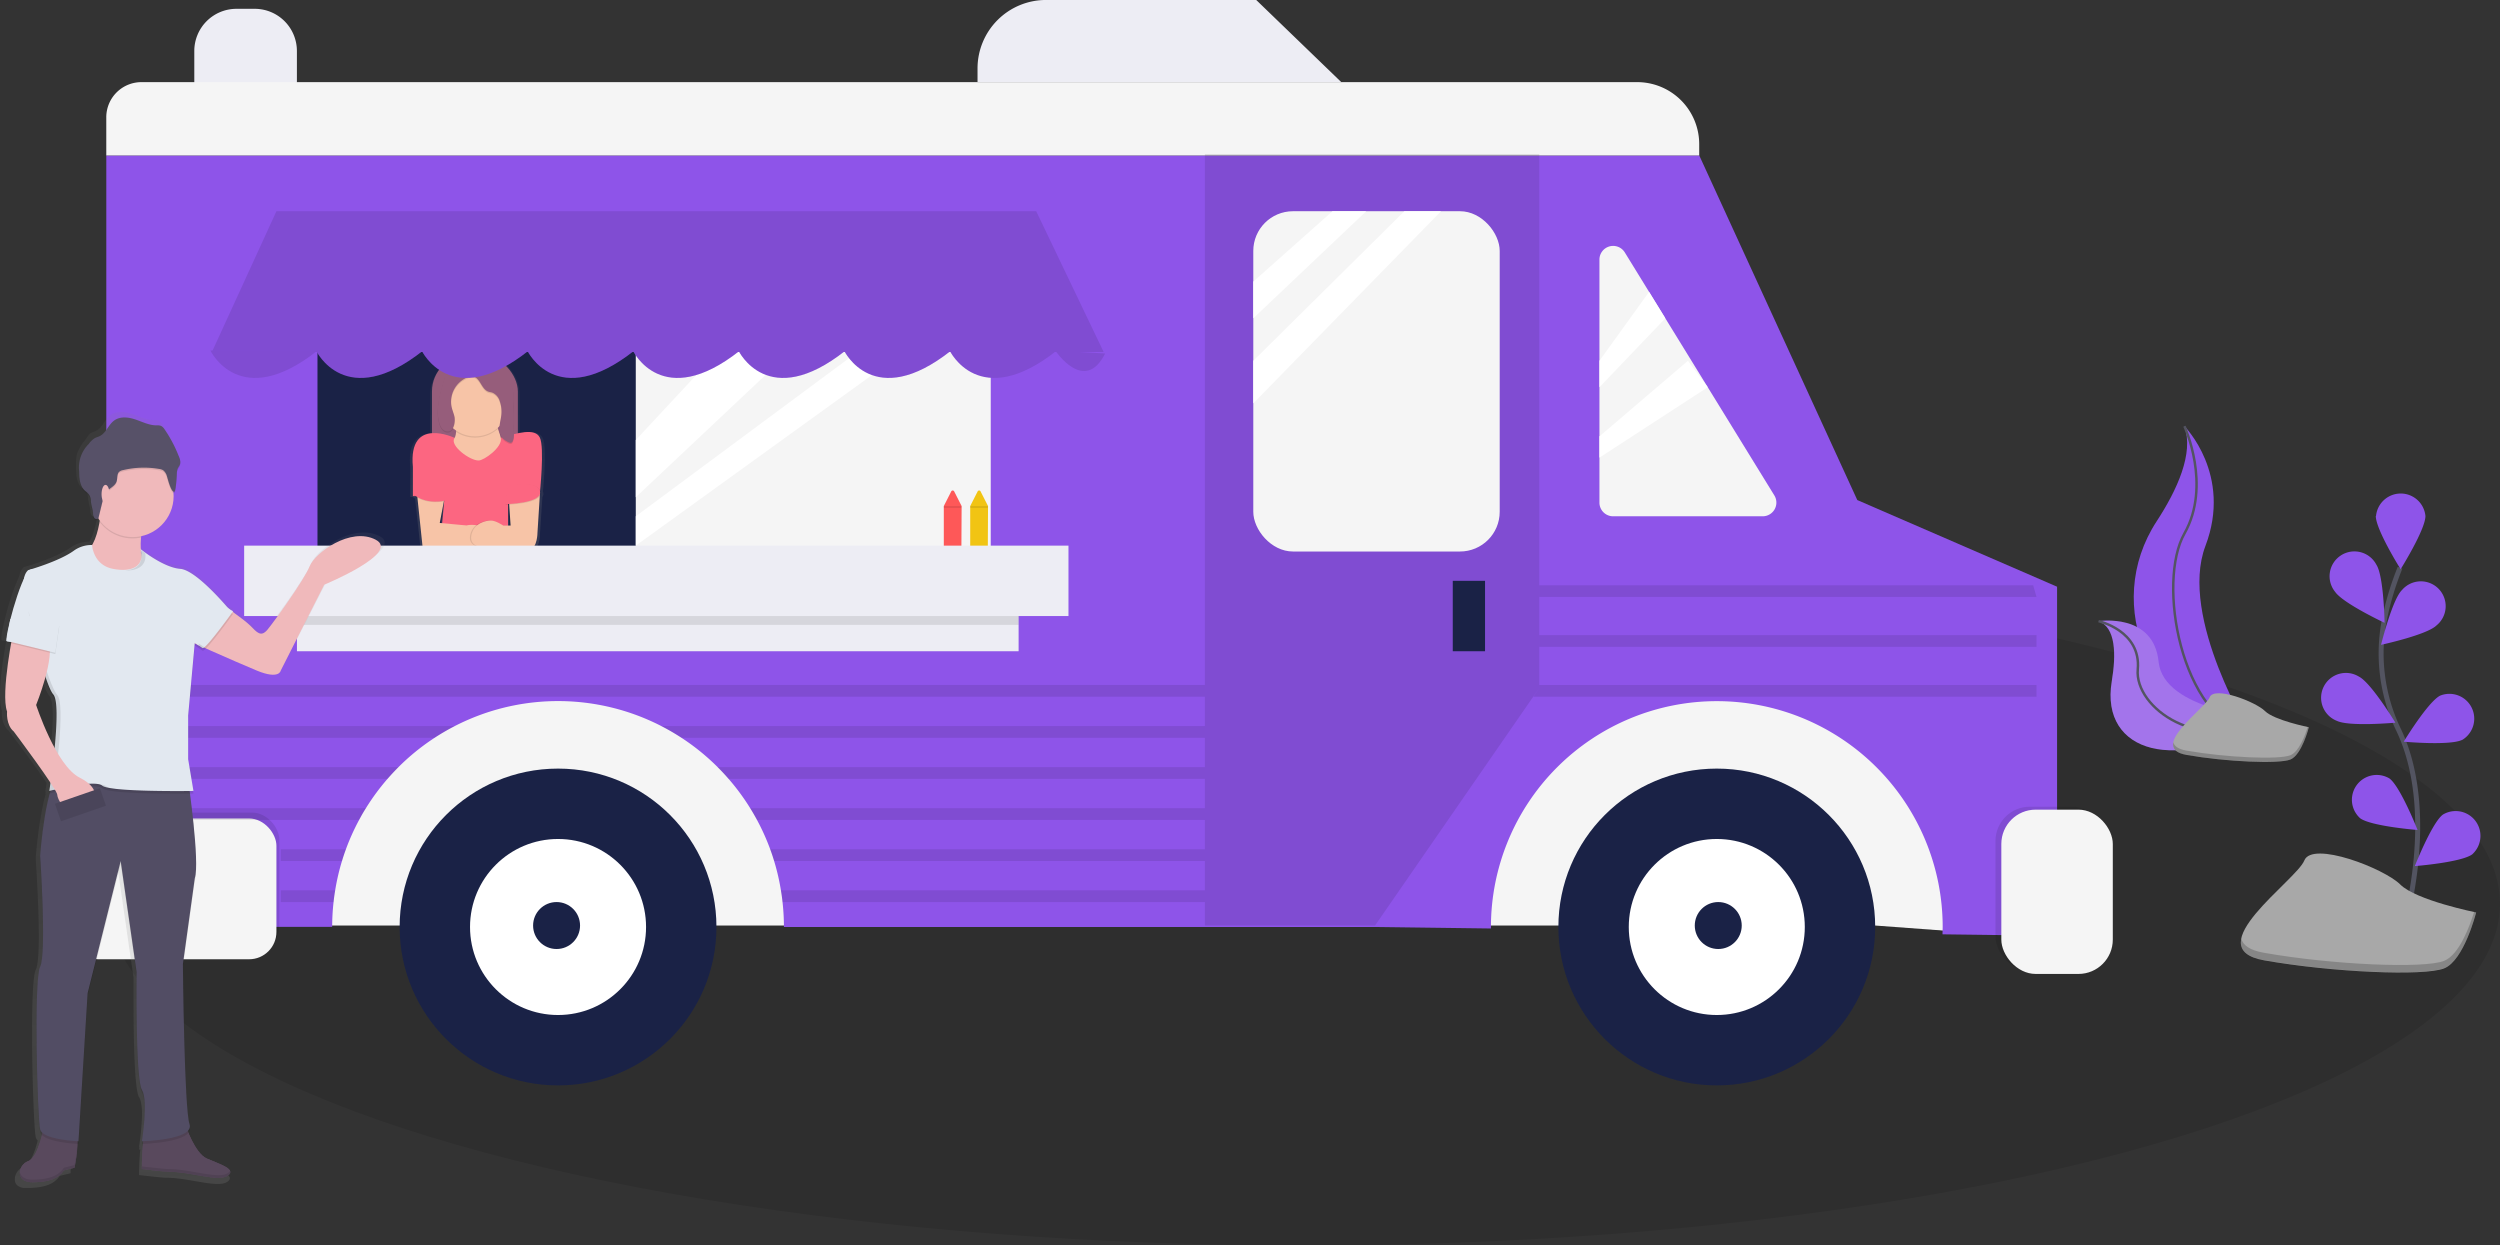 <svg id="e2331fcb-09a1-43a6-a836-11e9ed08f05e" data-name="Layer 1" xmlns="http://www.w3.org/2000/svg" xmlns:xlink="http://www.w3.org/1999/xlink" width="1007.23" height="501.78" viewBox="0 0 1007.23 501.78"><rect x="0" y="0" width="1007.23" height="501.78" fill="#333333" stroke="none"/><defs><linearGradient id="a20a9297-c234-4a70-9006-58f7c2427dc2" x1="288.71" y1="421.5" x2="288.71" y2="341.93" gradientUnits="userSpaceOnUse"><stop offset="0" stop-color="gray" stop-opacity="0.25"/><stop offset="0.54" stop-color="gray" stop-opacity="0.12"/><stop offset="1" stop-color="gray" stop-opacity="0.1"/></linearGradient><linearGradient id="714ebb76-d382-48fe-8fed-47a040c65ba8" x1="-728.17" y1="677.83" x2="-728.17" y2="365.17" gradientTransform="matrix(-1, 0, 0, 1, -554, 0)" xlink:href="#a20a9297-c234-4a70-9006-58f7c2427dc2"/></defs><title>street_food</title><ellipse cx="525.47" cy="364.13" rx="481.76" ry="137.65" opacity="0.1"/><path d="M976.47,370.83s19.42,19.42,8.46,48.24,18.8,76.75,18.8,76.75l-.91-.15c-39.89-7-59.71-52.66-37.53-86.55C973.53,396.51,980.3,381.73,976.47,370.83Z" transform="translate(-96.38 -199.11)" fill="#8e54e9"/><path d="M976.47,370.83s11,23.81,0,43.23-1.88,73.93,27.25,81.76" transform="translate(-96.38 -199.11)" fill="none" stroke="#535461" stroke-miterlimit="10"/><path d="M941.88,449.38s22.16-3.53,24.18,16.33,42.62,22.61,42.62,22.61l-.76.51c-33.52,22-65.56,14-60.73-15.2C949,462.77,948.83,451.86,941.88,449.38Z" transform="translate(-96.38 -199.11)" fill="#8e54e9"/><path d="M941.88,449.38s22.16-3.53,24.18,16.33,42.62,22.61,42.62,22.61l-.76.51c-33.52,22-65.56,14-60.73-15.2C949,462.77,948.83,451.86,941.88,449.38Z" transform="translate(-96.38 -199.11)" fill="#f5f5f5" opacity="0.2"/><path d="M941.88,449.38s17.2,3.78,15.79,19.42,25.55,34.39,51,19.53" transform="translate(-96.38 -199.11)" fill="none" stroke="#535461" stroke-miterlimit="10"/><polygon points="803.37 376.43 755.5 372.89 126.14 372.89 126.14 280.7 803.37 280.7 803.37 376.43" fill="#f5f5f5"/><path d="M216,244H174.66V219.66a17,17,0,0,1,17-17H199a17,17,0,0,1,17,17Z" transform="translate(-96.38 -199.11)" fill="#ededf4"/><path d="M925.16,435.49V576.14l-46.16-.6c0-1,.07-2,.07-2.94a91,91,0,1,0-182,0c0,.2,0,.4,0,.59L651,572.59H412.22a91,91,0,0,0-.56-10c-.17-1.6-.38-3.17-.65-4.73A89.41,89.41,0,0,0,408.27,546c-.48-1.6-1-3.17-1.58-4.73a91.58,91.58,0,0,0-5.32-11.82c-.86-1.61-1.78-3.18-2.74-4.73a91.18,91.18,0,0,0-8.71-11.82q-2.13-2.45-4.41-4.73a91,91,0,0,0-128.59,0q-2.29,2.29-4.41,4.73a91.18,91.18,0,0,0-8.71,11.82c-1,1.55-1.88,3.12-2.74,4.73a91.58,91.58,0,0,0-5.32,11.82c-.57,1.56-1.1,3.13-1.58,4.73a89.41,89.41,0,0,0-2.74,11.82c-.27,1.56-.48,3.13-.65,4.73a91,91,0,0,0-.56,10h-91V261.75H781l63.67,138.83L923.8,434.9Z" transform="translate(-96.38 -199.11)" fill="#8e54e9"/><path d="M57,33.09h602.6a25,25,0,0,1,25,25v4.55a0,0,0,0,1,0,0H42.82a0,0,0,0,1,0,0V47.26A14.17,14.17,0,0,1,57,33.09Z" fill="#f5f5f5"/><path d="M636.78,232.2H490.22v-5.52a27.58,27.58,0,0,1,27.58-27.58h84.7Z" transform="translate(-96.38 -199.11)" fill="#ededf4"/><rect x="29.82" y="327.38" width="82.73" height="56.73" rx="11" ry="11" opacity="0.1"/><polygon points="553.99 372.89 485.44 372.89 485.44 62.05 620.17 62.05 620.17 277.15 553.99 372.89" opacity="0.1"/><rect x="28.64" y="329.75" width="82.73" height="56.73" rx="11" ry="11" fill="#f5f5f5"/><rect x="803.96" y="325.02" width="44.91" height="66.19" rx="13.83" ry="13.83" opacity="0.1"/><rect x="806.32" y="326.2" width="44.91" height="66.19" rx="13.83" ry="13.83" fill="#f5f5f5"/><rect x="127.91" y="94.55" width="270.65" height="146.55" fill="#1a2246"/><rect x="256.15" y="106.96" width="143.01" height="126.46" fill="#f5f5f5"/><polygon points="256.15 208.01 358.97 131.78 373.16 135.33 256.15 219.83 256.15 208.01" fill="#fff"/><polygon points="256.15 177.28 311.7 117.6 337.7 123.51 256.15 200.33 256.15 177.28" fill="#fff"/><rect x="504.94" y="85.1" width="99.28" height="137.1" rx="16" ry="16" fill="#f5f5f5"/><rect x="585.31" y="234.01" width="13" height="28.37" fill="#1a2246"/><path d="M740.78,303.7v97.9a5.52,5.52,0,0,0,5.52,5.52h60.25a5.52,5.52,0,0,0,4.7-8.41L751,300.81A5.52,5.52,0,0,0,740.78,303.7Z" transform="translate(-96.38 -199.11)" fill="#f5f5f5"/><polygon points="536.85 85.1 504.94 113.46 504.94 128.24 550.44 85.1 536.85 85.1" fill="#fff"/><polygon points="504.94 145.36 504.94 162.51 580.58 85.1 565.8 85.1 504.94 145.36" fill="#fff"/><polygon points="664.4 117.6 644.4 145.36 644.4 156.01 670.95 128.24 664.4 117.6" fill="#fff"/><polygon points="680.05 145.36 644.4 175.81 644.4 184.38 688.04 156.01 680.05 145.36" fill="#fff"/><circle cx="224.83" cy="373.48" r="63.82" fill="#1a2246"/><circle cx="224.83" cy="373.48" r="35.46" fill="#fff"/><circle cx="224.24" cy="372.89" r="9.46" fill="#1a2246"/><circle cx="691.68" cy="373.48" r="63.82" fill="#1a2246"/><circle cx="691.68" cy="373.48" r="35.46" fill="#fff"/><circle cx="692.27" cy="372.89" r="9.46" fill="#1a2246"/><rect x="42.23" y="275.97" width="443.21" height="4.73" opacity="0.1"/><polyline points="820.5 280.7 617.81 280.7 620.17 277.15 620.17 275.97 820.5 275.97" opacity="0.1"/><polyline points="820.5 260.61 620.17 260.61 620.17 255.88 820.5 255.88" opacity="0.1"/><polyline points="820.5 240.51 620.17 240.51 620.17 235.79 819.14 235.79" opacity="0.1"/><path d="M279.6,491.63a90.64,90.64,0,0,0-8.11,4.73H138.61v-4.73Z" transform="translate(-96.38 -199.11)" opacity="0.1"/><path d="M581.82,491.63v4.73H370.94a90.64,90.64,0,0,0-8.11-4.73Z" transform="translate(-96.38 -199.11)" opacity="0.1"/><path d="M256.92,508.18q-2.29,2.29-4.41,4.73H138.61v-4.73Z" transform="translate(-96.38 -199.11)" opacity="0.1"/><path d="M581.82,508.18v4.73H389.92q-2.13-2.45-4.41-4.73Z" transform="translate(-96.38 -199.11)" opacity="0.1"/><path d="M243.8,524.72c-1,1.55-1.88,3.12-2.74,4.73H138.61v-4.73Z" transform="translate(-96.38 -199.11)" opacity="0.1"/><path d="M581.82,524.72v4.73H401.37c-.86-1.61-1.78-3.18-2.74-4.73Z" transform="translate(-96.38 -199.11)" opacity="0.1"/><path d="M235.74,541.27c-.57,1.56-1.1,3.13-1.58,4.73H209.52v-4.73Z" transform="translate(-96.38 -199.11)" opacity="0.1"/><path d="M581.82,541.27V546H408.27c-.48-1.6-1-3.17-1.58-4.73Z" transform="translate(-96.38 -199.11)" opacity="0.1"/><path d="M231.41,557.82c-.27,1.56-.48,3.13-.65,4.73H209.52v-4.73Z" transform="translate(-96.38 -199.11)" opacity="0.1"/><path d="M581.82,557.82v4.73H411.66c-.17-1.6-.38-3.17-.65-4.73Z" transform="translate(-96.38 -199.11)" opacity="0.1"/><path d="M483.72,420h-7.09V403l3-5.91a.66.66,0,0,1,1.18,0l3,5.91Z" transform="translate(-96.38 -199.11)" fill="#fe5858"/><rect x="380.25" y="203.91" width="7.09" height="0.71" opacity="0.1"/><path d="M494.36,420h-7.09V403l3-5.91a.66.66,0,0,1,1.18,0l3,5.91Z" transform="translate(-96.38 -199.11)" fill="#f1c413"/><rect x="390.89" y="203.91" width="7.09" height="0.71" opacity="0.1"/><path d="M315.26,397.59a3,3,0,0,0-.15-.45c.41-4.24,1.61-18.28-.12-21.64-1.35-2.62-5-2.6-9.31-1.7,0-.45.06-.9.06-1.36V358.09a16.43,16.43,0,0,0-16.67-16.17h-2.7a16.43,16.43,0,0,0-16.67,16.17v14.35c0,.42,0,.84.05,1.26-4.67.32-9.1,3.24-8.07,13.73v11.93h.94a10.76,10.76,0,0,0,1,.6l2.2,20.27H273l-.09,1h28.1c2.3.17,4.59.29,6.38.28a13.26,13.26,0,0,0,3.45-.28c3.08-1,3.08-7,3.08-7l1-14.93A2,2,0,0,0,315.26,397.59Zm-40.54,3.66.1,0,0,.19-.1-.08Zm26.93,2.5.51,7.54h-.51ZM273,410.29l1.72-8.78.11,0h0l-.83,8.89Z" transform="translate(-96.38 -199.11)" fill="url(#a20a9297-c234-4a70-9006-58f7c2427dc2)"/><rect x="174.04" y="143.06" width="34.6" height="46.21" rx="14.64" ry="14.64" fill="#965d7b"/><path d="M279.57,375.54s-18.81-9-16.84,11.68V399h12.79l-2,21.65h27.55V399s10.82,1,12.79-1c0,0,2-18.7,0-22.63s-8.91-1.84-15.8.12S279.57,375.54,279.57,375.54Z" transform="translate(-96.38 -199.11)" fill="#fc6681"/><path d="M264.49,399l2.17,20.68h21.65s8.86-5.9,3.94-7.87-7.87-1-7.87-1l-10.82-1L275.61,399Z" transform="translate(-96.38 -199.11)" fill="#f7c4a7"/><path d="M313.42,398l-1,15.76s0,5.9-3,6.89-18.7-1-18.7-1-5.9,0-4.92-4.92,5.9-5.9,7.87-5.9,4.92,2,4.92,2h3L300.82,399Z" transform="translate(-96.38 -199.11)" opacity="0.1"/><path d="M313.92,398l-1,15.76s0,5.9-3,6.89-18.7-1-18.7-1-5.9,0-4.92-4.92,5.9-5.9,7.87-5.9,4.92,2,4.92,2h3L301.31,399Z" transform="translate(-96.38 -199.11)" fill="#f7c4a7"/><path d="M263,398.52s4,4,12.3,2.62C276.19,401,264.49,396.79,263,398.52Z" transform="translate(-96.38 -199.11)" opacity="0.1"/><path d="M300.08,402.47s15.32-.25,14.09-5.19-13.1-2.22-13.1-2.22Z" transform="translate(-96.38 -199.11)" opacity="0.1"/><path d="M263,398.27s4.94,4.94,15.07,2S264.49,396.54,263,398.27Z" transform="translate(-96.38 -199.11)" fill="#fc6681"/><path d="M299.83,402.23s15.32-.25,14.09-5.19-13.1-2.22-13.1-2.22Z" transform="translate(-96.38 -199.11)" fill="#fc6681"/><path d="M278.47,361.86s3,10.82,1,13.78,6.2,9.07,9.75,9c2.11,0,9.58-5.26,8.95-9-.51-3.07-4.92-11.81-3.94-15.74Z" transform="translate(-96.38 -199.11)" fill="#f7c4a7"/><path d="M287.82,375.41a13.72,13.72,0,0,0,9-3.38c-1.41-3.86-3.32-8.91-2.64-11.64l-15.74,2s1.75,6.41,1.66,10.71A13.71,13.71,0,0,0,287.82,375.41Z" transform="translate(-96.38 -199.11)" opacity="0.1"/><circle cx="191.44" cy="162.03" r="13.78" fill="#f7c4a7"/><path d="M279.43,367.21c-.34-1.3-.87-2.54-1.14-3.85a10.61,10.61,0,0,1,6.5-11.76,4.26,4.26,0,0,1,2.13-.31c2.92.47,3.35,5,6.12,6.07.55.21,1.15.25,1.71.44a5.36,5.36,0,0,1,3,3.53,12.53,12.53,0,0,1,.64,5.19c-.15,1.67-.63,3.3-.76,5a6.12,6.12,0,0,0,1.3,4.7,8,8,0,0,0,2,1.4c.51.28,1.15.56,1.63.24a1.38,1.38,0,0,0,.46-.66c.72-1.77.37-3.76.2-5.66a57.26,57.26,0,0,1,.09-8.76c.15-2.36.3-4.81-.56-7a15.3,15.3,0,0,0-2.56-4,17.9,17.9,0,0,0-3.11-3.2,12.91,12.91,0,0,0-7.56-2.26,37.84,37.84,0,0,0-7.94,1c-1.91.39-4,.88-5.15,2.43a8.1,8.1,0,0,0-1.16,2.8l-.79,2.88a38.27,38.27,0,0,0-1.75,9.4c0,2.33.36,7.37,3,8.38C279.16,374.54,280,369.45,279.43,367.21Z" transform="translate(-96.38 -199.11)" opacity="0.1"/><path d="M279.43,366.72c-.34-1.3-.87-2.54-1.14-3.85a10.61,10.61,0,0,1,6.5-11.76,4.26,4.26,0,0,1,2.13-.31c2.92.47,3.35,5,6.12,6.07.55.21,1.15.25,1.71.44a5.36,5.36,0,0,1,3,3.53,12.53,12.53,0,0,1,.64,5.19c-.15,1.67-.63,3.3-.76,5a6.12,6.12,0,0,0,1.3,4.7,8,8,0,0,0,2,1.4c.51.28,1.15.56,1.63.24a1.38,1.38,0,0,0,.46-.66c.72-1.77.37-3.76.2-5.66a57.26,57.26,0,0,1,.09-8.76c.15-2.36.3-4.81-.56-7a15.3,15.3,0,0,0-2.56-4,17.9,17.9,0,0,0-3.11-3.2,12.91,12.91,0,0,0-7.56-2.26,37.84,37.84,0,0,0-7.94,1c-1.91.39-4,.88-5.15,2.43a8.1,8.1,0,0,0-1.16,2.8l-.79,2.88a38.27,38.27,0,0,0-1.75,9.4c0,2.33.36,7.37,3,8.38C279.16,374,280,369,279.43,366.72Z" transform="translate(-96.38 -199.11)" fill="#965d7b"/><path d="M223.71,340.35s11.82,24.82,43.14,0" transform="translate(-96.38 -199.11)" fill="#8e54e9"/><path d="M266.26,340.35s11.82,24.82,43.14,0" transform="translate(-96.38 -199.11)" fill="#8e54e9"/><path d="M308.8,340.35s11.82,24.82,43.14,0" transform="translate(-96.38 -199.11)" fill="#8e54e9"/><path d="M351.35,340.35s11.82,24.82,43.14,0" transform="translate(-96.38 -199.11)" fill="#8e54e9"/><path d="M393.9,340.35s11.82,24.82,43.14,0" transform="translate(-96.38 -199.11)" fill="#8e54e9"/><path d="M436.45,340.35s11.82,24.82,43.14,0" transform="translate(-96.38 -199.11)" fill="#8e54e9"/><path d="M479,340.35s11.82,24.82,43.14,0" transform="translate(-96.38 -199.11)" fill="#8e54e9"/><path d="M521.54,340.35s11.82,17.73,20.09,1.18" transform="translate(-96.38 -199.11)" fill="#8e54e9"/><path d="M223.71,340.35s11.82,24.82,43.14,0" transform="translate(-96.38 -199.11)" opacity="0.1"/><path d="M266.26,340.35s11.82,24.82,43.14,0" transform="translate(-96.38 -199.11)" opacity="0.1"/><path d="M308.8,340.35s11.82,24.82,43.14,0" transform="translate(-96.38 -199.11)" opacity="0.1"/><path d="M351.35,340.35s11.82,24.82,43.14,0" transform="translate(-96.38 -199.11)" opacity="0.1"/><path d="M393.9,340.35s11.82,24.82,43.14,0" transform="translate(-96.38 -199.11)" opacity="0.1"/><path d="M436.45,340.35s11.82,24.82,43.14,0" transform="translate(-96.38 -199.11)" opacity="0.1"/><path d="M479,340.35s11.82,24.82,43.14,0" transform="translate(-96.38 -199.11)" opacity="0.1"/><path d="M521.54,340.35s11.82,17.73,20.09,1.18" transform="translate(-96.38 -199.11)" opacity="0.1"/><polygon points="444.66 141.83 85.37 141.83 111.37 85.1 417.48 85.1 444.66 141.83" fill="#8e54e9"/><polygon points="444.66 141.83 85.37 141.83 111.37 85.1 417.48 85.1 444.66 141.83" opacity="0.1"/><path d="M181.16,340.35s11.82,24.82,43.14,0" transform="translate(-96.38 -199.11)" fill="#8e54e9"/><path d="M181.16,340.35s11.82,24.82,43.14,0" transform="translate(-96.38 -199.11)" opacity="0.1"/><rect x="119.64" y="241.11" width="290.75" height="21.27" fill="#ededf4"/><rect x="98.37" y="219.83" width="332.11" height="28.37" fill="#ededf4"/><rect x="119.64" y="248.2" width="290.75" height="3.55" opacity="0.1"/><path d="M1026.59,492.1s-13.94-2.79-17.65-6.5-20.44-10.22-22.3-5.57-25.09,20.44-9.29,23.23,37.17,3.72,41.81,1.86S1026.59,492.1,1026.59,492.1Z" transform="translate(-96.38 -199.11)" fill="#a8a8a8"/><path d="M977.34,501.53c15.8,2.79,37.17,3.72,41.81,1.86,3.54-1.42,6-8.21,7-11.38l.46.1s-2.79,11.15-7.43,13-26,.93-41.81-1.86c-4.56-.8-5.86-2.69-5.37-5.09C972.36,499.73,973.95,500.93,977.34,501.53Z" transform="translate(-96.38 -199.11)" opacity="0.2"/><path d="M1065.25,571.08s13.21-44.87-2.48-77.89a70.87,70.87,0,0,1-5.73-44.46,119.19,119.19,0,0,1,6.29-20.87" transform="translate(-96.38 -199.11)" fill="none" stroke="#535461" stroke-miterlimit="10" stroke-width="2"/><path d="M1053.57,407c0,5.5,10,21.44,10,21.44s10-15.95,10-21.44a10,10,0,0,0-19.91,0Z" transform="translate(-96.38 -199.11)" fill="#8e54e9"/><path d="M1037.11,437.45c3,4.62,20,12.59,20,12.59s-.31-18.8-3.3-23.41a10,10,0,1,0-16.72,10.82Z" transform="translate(-96.38 -199.11)" fill="#8e54e9"/><path d="M1037.83,489.5c4.91,2.48,23.63.77,23.63.77s-9.76-16.07-14.67-18.55a10,10,0,1,0-9,17.78Z" transform="translate(-96.38 -199.11)" fill="#8e54e9"/><path d="M1047.24,528.76c4.42,3.27,23.16,4.75,23.16,4.75s-6.9-17.49-11.32-20.76a10,10,0,0,0-11.84,16Z" transform="translate(-96.38 -199.11)" fill="#8e54e9"/><path d="M1078,451.11c-3.94,3.83-22.32,7.8-22.32,7.8s4.5-18.25,8.44-22.08A10,10,0,1,1,1078,451.11Z" transform="translate(-96.38 -199.11)" fill="#8e54e9"/><path d="M1088.45,497.16c-4.91,2.48-23.63.77-23.63.77s9.76-16.07,14.67-18.55a10,10,0,0,1,9,17.78Z" transform="translate(-96.38 -199.11)" fill="#8e54e9"/><path d="M1092.44,543.31c-4.42,3.27-23.16,4.75-23.16,4.75s6.9-17.49,11.32-20.76a10,10,0,0,1,11.84,16Z" transform="translate(-96.38 -199.11)" fill="#8e54e9"/><path d="M1094,566.72s-24.15-4.83-30.59-11.27-35.42-17.71-38.64-9.66-43.47,35.42-16.1,40.25,64.4,6.44,72.44,3.22S1094,566.72,1094,566.72Z" transform="translate(-96.38 -199.11)" fill="#a8a8a8"/><path d="M1008.67,583c27.37,4.83,64.4,6.44,72.44,3.22,6.13-2.45,10.39-14.23,12.07-19.72l.81.17s-4.83,19.32-12.88,22.54-45.08,1.61-72.44-3.22c-7.9-1.39-10.16-4.67-9.31-8.81C1000,579.93,1002.79,582,1008.67,583Z" transform="translate(-96.38 -199.11)" opacity="0.2"/><path d="M97.15,485.42s-.55,5.4,2.74,8.11c0,0,10.19,13.42,15.26,21-.29,2.06-.49,3.31-.49,3.31h0l0,.28.13,0-.13.84.14,0c-2.89,10.35-4,25.44-4,25.44l0,.58c0,.32,0,.5,0,.5s1.18,17.26,1.22,30.64c0,6.51-.33,11.93-1.22,13.68-1.13,2.22-1.51,13.12-1.5,25.49,0,17.94.84,39.47,1.5,42.07a2.68,2.68,0,0,0,.78,1.25c-1,4-2.91,9.61-5.71,10.64a5.36,5.36,0,0,0-3.49,4.64s0,0,0,.06,0,.22,0,.34v.08q0,.15,0,.3l0,.1c0,.1,0,.19.07.29l0,.1c0,.09.06.19.1.28l0,.09c0,.1.09.19.14.28l0,.07a3.38,3.38,0,0,0,.5.65l0,0,.27.24.11.08.25.17.15.09.26.14.18.08.28.11.2.07.31.09.22.06.35.07.23,0,.42,0,.21,0,.68,0c7.12,0,10.95-1.62,13.14-4.86l4.38-1.08,0-.12v0l0-.13,0-.09,0-.09,0-.13,0-.17,0-.21,0-.09,0-.21h0l.1-.52V670l.05-.29v0c.05-.31.11-.64.17-1v-.06c.06-.36.11-.74.17-1.14v0c.06-.4.11-.81.16-1.24v-.05c0-.42.09-.85.13-1.29v-.07l0-.43v-.05q0-.42.06-.84v-.06q0-.2,0-.4v-.13q0-.39,0-.78l.43,0,3.83-60.53,13.68-54,6.56,45.33c0,1.49,0,4.51,0,8.35,0,12.91.25,36.7,2.23,39.83.85,1.35,1.18,3.91,1.21,6.8a102.91,102.91,0,0,1-1.21,13.2h.16c-.1.69-.16,1.09-.16,1.09l.5,0c-.36,3.54-.46,7.38-.49,9.21h0v.25c0,.52,0,.83,0,.83s9.31,1.08,10.95,1.08c9.18,0,20.8,4.32,24.63,1.62l.33-.26.07-.06.2-.19.05-.06.15-.19,0-.05a1.52,1.52,0,0,0,.11-.2v0a1.2,1.2,0,0,0,.06-.21v0a1.08,1.08,0,0,0,0-.22h0a1.14,1.14,0,0,0,0-.23h0c-.53-1.91-5.95-3.58-9.75-5.25-3.28-1.44-6.07-6.95-7.57-10.47a2.47,2.47,0,0,0,.55-2.16,2.55,2.55,0,0,0-.09-1.42c-2-6-2.64-56.6-2.73-64.39l4.92-35.06a22.8,22.8,0,0,0,.56-6.39c.07-8-1.55-21.71-2.55-29.26l1.44,0-.18-1.08h.18l-2.19-13V488.13l2.74-29.73,3.28,2.16c.25,0,.72-.36,1.33-1,7,3.07,16,7,21.11,9.06,9.31,3.78,9.85,0,9.85,0l18.06-35.13s31.75-13,21.35-18.38-25.18,5.4-27.37,10.81-14.78,22.7-17.52,25.94-4.38,1.08-7.12-1.62a77.49,77.49,0,0,0-7.31-5.68l.2-.27a8.18,8.18,0,0,1-2.88-2.17c-4.34-4.89-13.68-14.72-19-15.12-6.63-.5-15.15-7.09-16.29-8a25.81,25.81,0,0,1,.06-4.78h.05c0-.18,0-.37.06-.55a16.81,16.81,0,0,0,13.38-16.38c0-.42,0-.84-.05-1.26a.5.5,0,0,0,.3,0c.7-.2,1.08-6.84,1.08-7.75a5.72,5.72,0,0,1,.41-1.8c.23-.5.61-.93.83-1.44a2.92,2.92,0,0,0,.19-1.39,6.66,6.66,0,0,0-.78-3.07,53.48,53.48,0,0,0-5.86-10.82,3.59,3.59,0,0,0-1.33-1.21,4.87,4.87,0,0,0-1.91-.21c-3,0-5.8-1.44-8.65-2.39s-6.22-1.39-8.68.31-3.39,5.07-6,6.42c-.72.36-1.52.55-2.23.94A8.59,8.59,0,0,0,131,376a18,18,0,0,0-3.51,5.77,15.13,15.13,0,0,0-.48,4.49c0,.5,0,1,0,1.51,0,3,.32,6.44,2.77,8.21a5.76,5.76,0,0,1,1.42,1.47,4.46,4.46,0,0,1,.66,2.43c.12,1.67.78,3.34.9,5a3.38,3.38,0,0,0,.48,1.81,1.2,1.2,0,0,0,1.67.32l.1-.42c.18.26.36.52.55.77-.63,3.58-1.62,7.45-3.2,10H132a12.53,12.53,0,0,0-7.25,2.38c-6.15,4.37-18.81,7.89-18.81,7.89a5.79,5.79,0,0,0-1.73,3.4,103.35,103.35,0,0,0-5.64,16.6h0c-1.05,4.06-1.71,7.46-1.61,8.69l0,.22.08,0v0l-.09.48,1.94.47C97.38,465.58,95.22,480.08,97.15,485.42Zm12-2.7a112.89,112.89,0,0,0,3.73-10.92c1.21,3.66,2.39,6.55,3.39,7.68s1.33,4,1.36,7.88-.36,8.49-.8,12.94A117.29,117.29,0,0,1,109.19,482.72Z" transform="translate(-96.38 -199.11)" fill="url(#714ebb76-d382-48fe-8fed-47a040c65ba8)"/><path d="M171.13,652.53s3.73,11.19,8.52,13.32,12.25,4.26,8.52,6.92-15-1.6-24-1.6c-1.6,0-10.65-1.07-10.65-1.07s0-14.38,2.13-17S171.13,652.53,171.13,652.53Z" transform="translate(-96.38 -199.11)" fill="#59495d"/><path d="M114.14,652.53s-2.13,12.78-6.39,14.38-5.33,8.52,1.6,8.52,10.65-1.6,12.78-4.79l4.26-1.07s2.66-12.25,0-15.45Z" transform="translate(-96.38 -199.11)" fill="#59495d"/><path d="M171.13,652.53s3.73,11.19,8.52,13.32,12.25,4.26,8.52,6.92-15-1.6-24-1.6c-1.6,0-10.65-1.07-10.65-1.07s0-14.38,2.13-17S171.13,652.53,171.13,652.53Z" transform="translate(-96.38 -199.11)" fill="#59495d"/><path d="M114.14,652.53s-2.13,12.78-6.39,14.38-5.33,8.52,1.6,8.52,10.65-1.6,12.78-4.79l4.26-1.07s2.66-12.25,0-15.45Z" transform="translate(-96.38 -199.11)" fill="#59495d"/><path d="M184.45,441.6s10.12,6.92,12.78,9.59,4.26,4.79,6.92,1.6,14.91-20.24,17-25.57,16.51-16,26.63-10.65-20.77,18.11-20.77,18.11L209.48,469.3s-.53,3.73-9.59,0S169.53,456,169.53,456Z" transform="translate(-96.38 -199.11)" fill="#f0b9bb"/><path d="M172.2,514.58s4.79,33,2.66,39.42l-4.79,34.62s.53,58.06,2.66,64.45S153.55,660,153.55,660s2.66-16.51,0-20.77-2.13-47.41-2.13-47.41L145,547.07l-13.32,53.26L128,660s-14.38-.53-15.45-4.79-2.66-60.19,0-65.52,0-44.74,0-44.74,2.13-30.36,8.52-34.09S172.2,514.58,172.2,514.58Z" transform="translate(-96.38 -199.11)" opacity="0.1"/><path d="M172.2,513.51s4.79,33,2.66,39.42l-4.79,34.62s.53,58.06,2.66,64.45-19.18,6.92-19.18,6.92,2.66-16.51,0-20.77-2.13-47.41-2.13-47.41L145,546l-13.32,53.26L128,658.92s-14.38-.53-15.45-4.79-2.66-60.19,0-65.52,0-44.74,0-44.74,2.13-30.36,8.52-34.09S172.2,513.51,172.2,513.51Z" transform="translate(-96.38 -199.11)" fill="#524d64"/><path d="M137.57,400.06s-1.07,25.57-10.12,20.77l8,24,18.11-1.07,10.65-14.38-8-4.79s-5.86,2.13-1.6-17.58Z" transform="translate(-96.38 -199.11)" fill="#f0b9bb"/><path d="M153,421.36s9.05,7.46,16,8c5.19.4,14.28,10.09,18.5,14.91a8,8,0,0,0,2.8,2.14s-10.65,14.91-12.25,14.91l-3.2-2.13-2.66,29.3v17.58l2.13,12.78s-33.56.53-36.75-2.13-21.31,2.13-21.31,2.13,5.33-34.62,1.6-38.88-10.12-34.09-10.12-34.09-4.26-12.25,0-16c0,0,12.31-3.46,18.3-7.77a12.09,12.09,0,0,1,7.05-2.35h.39s.36,8,8.35,9.59S154.88,428,153,421.36Z" transform="translate(-96.38 -199.11)" opacity="0.1"/><path d="M153,420.3s9.05,7.46,16,8c5.19.4,14.28,10.09,18.5,14.91a8,8,0,0,0,2.8,2.14s-10.65,14.91-12.25,14.91l-3.2-2.13-2.66,29.3V505l2.13,12.78s-33.56.53-36.75-2.13-21.31,2.13-21.31,2.13,5.33-34.62,1.6-38.88-10.12-34.09-10.12-34.09-4.26-12.25,0-16c0,0,12.31-3.46,18.3-7.77a12.09,12.09,0,0,1,7.05-2.35h.39s.36,8,8.35,9.59S154.88,427,153,420.3Z" transform="translate(-96.38 -199.11)" fill="#e2e8f0"/><path d="M116.8,459.71s-16-2.13-17.58-2.13,5.33-26.1,9.05-28.76,8.52,9.59,8.52,9.59Z" transform="translate(-96.38 -199.11)" fill="#e2e8f0"/><g opacity="0.1"><path d="M154.92,422c.65,4.76-2.74,7.21-8.28,6.95,5.08-.28,7.84-3.2,6.38-8.4C153,420.56,153.74,421.15,154.92,422Z" transform="translate(-96.38 -199.11)"/><path d="M176.46,458.38l2.43,1.62a1.75,1.75,0,0,1-.83.51l-1.69-1.13Z" transform="translate(-96.38 -199.11)"/><path d="M107.75,445.07s8,29.83,11.72,34.09c3.49,4-.95,34.54-1.53,38.47l-1.66.42s5.33-34.62,1.6-38.88S107.75,445.07,107.75,445.07Z" transform="translate(-96.38 -199.11)"/><path d="M139.17,515.91c2.23,1.86,19.18,2.16,29.27,2.17-9.78,0-28.52-.22-30.86-2.17a5.49,5.49,0,0,0-3.11-.79C136.63,515,138.37,515.24,139.17,515.91Z" transform="translate(-96.38 -199.11)"/></g><path d="M101.89,452.79s-5.33,25.57-2.66,33c0,0-.53,5.33,2.66,8,0,0,17.58,23.44,17.58,25.57s5.33,12.25,14.38,3.73c0,0,4.26-5.86-5.33-10.65s-17.58-29.3-17.58-29.3,8-19.71,4.79-26.1S101.89,452.79,101.89,452.79Z" transform="translate(-96.38 -199.11)" fill="#f0b9bb"/><polygon points="22.28 263.53 2.57 258.74 4.18 249.95 12.69 248.62 23.88 252.34 22.28 263.53" opacity="0.1"/><polygon points="22.28 263 2.57 258.2 4.18 249.41 12.69 248.08 23.88 251.81 22.28 263" fill="#e2e8f0"/><path d="M137.57,400.59l17,6.92a74.82,74.82,0,0,0-1.36,8.16,16.52,16.52,0,0,1-16.66-6.27A77.39,77.39,0,0,0,137.57,400.59Z" transform="translate(-96.38 -199.11)" opacity="0.1"/><circle cx="53.44" cy="199.88" r="16.51" fill="#f0b9bb"/><path d="M167.63,390.13a5.7,5.7,0,0,1,.39-1.77c.23-.49.6-.92.8-1.42.51-1.24,0-2.63-.57-3.86a52.92,52.92,0,0,0-5.71-10.66,3.51,3.51,0,0,0-1.29-1.19,4.69,4.69,0,0,0-1.86-.21c-2.93,0-5.64-1.42-8.41-2.35s-6-1.37-8.45.3-3.29,5-5.88,6.33c-.7.36-1.48.54-2.17.93a8.41,8.41,0,0,0-2.34,2.29,13.32,13.32,0,0,0-3.87,11.06c0,3,.31,6.34,2.69,8.09a5.65,5.65,0,0,1,1.38,1.45,4.44,4.44,0,0,1,.64,2.39c.12,1.65.76,3.29.88,4.94a3.36,3.36,0,0,0,.47,1.79,1.16,1.16,0,0,0,1.63.32l1.67-6.87a9.37,9.37,0,0,1,1.55-3.82c1.24-1.52,3.45-2.28,4.11-4.14.47-1.33.06-3.05,1.1-4a3.39,3.39,0,0,1,1.53-.66,36.23,36.23,0,0,1,14.61-.45,4.18,4.18,0,0,1,1.49.47,4.48,4.48,0,0,1,1.58,2.48c.35,1,1.64,6.59,3,6.21C167.26,397.56,167.63,391,167.63,390.13Z" transform="translate(-96.38 -199.11)" opacity="0.1"/><path d="M167.63,389.59a5.7,5.7,0,0,1,.39-1.77c.23-.49.6-.92.8-1.42.51-1.24,0-2.63-.57-3.86a52.92,52.92,0,0,0-5.71-10.66,3.51,3.51,0,0,0-1.29-1.19,4.69,4.69,0,0,0-1.86-.21c-2.93,0-5.64-1.42-8.41-2.35s-6-1.37-8.45.3-3.29,5-5.88,6.33c-.7.36-1.48.54-2.17.93a8.41,8.41,0,0,0-2.34,2.29A13.32,13.32,0,0,0,128.27,389c0,3,.31,6.34,2.69,8.09a5.65,5.65,0,0,1,1.38,1.45A4.44,4.44,0,0,1,133,401c.12,1.65.76,3.29.88,4.94a3.36,3.36,0,0,0,.47,1.79A1.16,1.16,0,0,0,136,408l1.67-6.87a9.37,9.37,0,0,1,1.55-3.82c1.24-1.52,3.45-2.28,4.11-4.14.47-1.33.06-3.05,1.1-4a3.39,3.39,0,0,1,1.53-.66,36.23,36.23,0,0,1,14.61-.45,4.18,4.18,0,0,1,1.49.47,4.48,4.48,0,0,1,1.58,2.48c.35,1,1.64,6.59,3,6.21C167.26,397,167.63,390.49,167.63,389.59Z" transform="translate(-96.38 -199.11)" fill="#575168"/><ellipse cx="42.52" cy="199.08" rx="1.6" ry="3.73" fill="#f0b9bb"/><path d="M164.21,670.11c8.93,0,20.24,4.26,24,1.6a2.67,2.67,0,0,0,.87-.92c.31.63.1,1.29-.87,2-3.73,2.66-15-1.6-24-1.6-1.6,0-10.65-1.07-10.65-1.07s0-.4,0-1.06C153.77,669.07,162.63,670.11,164.21,670.11Z" transform="translate(-96.38 -199.11)" opacity="0.1"/><path d="M109.34,674.37c6.92,0,10.65-1.6,12.78-4.79l4.26-1.07a57.74,57.74,0,0,0,1.18-9.49,54.47,54.47,0,0,1-1.18,10.56l-4.26,1.07c-2.13,3.2-5.86,4.79-12.78,4.79-3.86,0-5.24-2.16-5-4.34C104.63,672.86,106.12,674.37,109.34,674.37Z" transform="translate(-96.38 -199.11)" opacity="0.1"/><rect x="119.2" y="519.64" width="19.18" height="7.46" transform="translate(325.21 776.75) rotate(160.92)" fill="#524d64"/><rect x="119.2" y="519.64" width="19.18" height="7.46" transform="translate(325.21 776.75) rotate(160.92)" opacity="0.1"/></svg>
